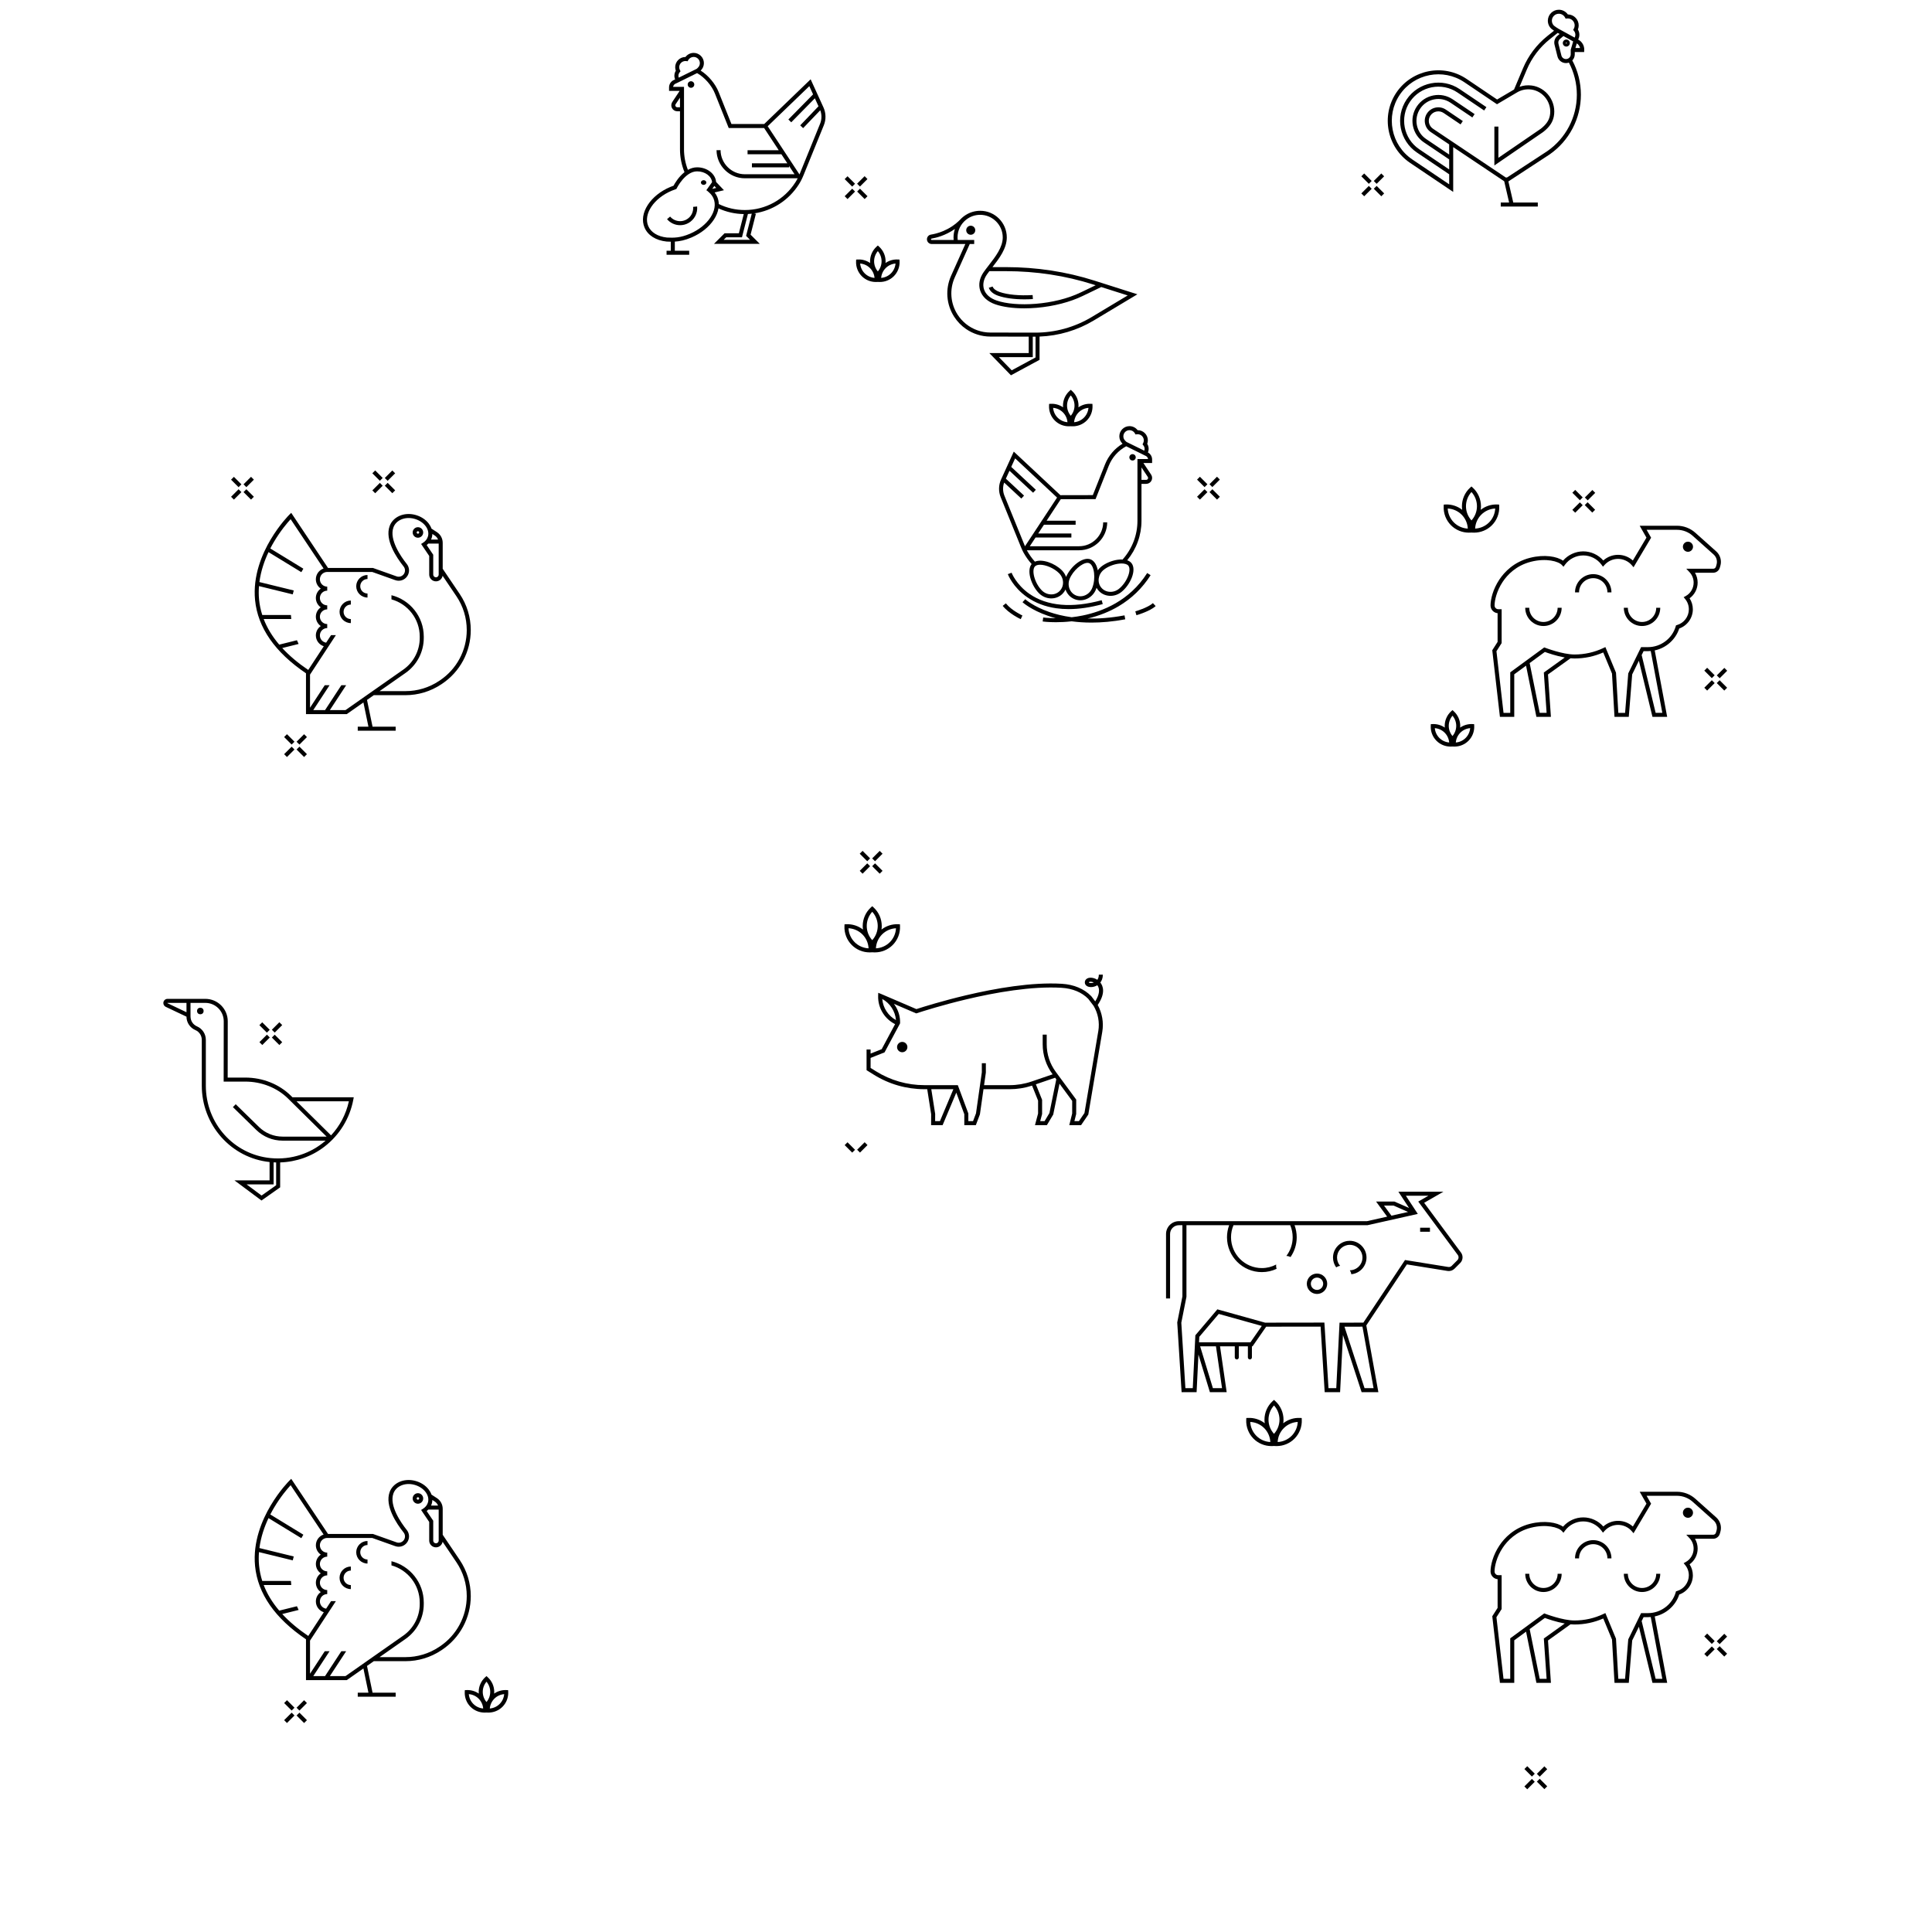 <svg xmlns="http://www.w3.org/2000/svg" viewBox="0 0 2400 2400">
  <path d="M250.67,1291.7v56.96c0,23.67,8.63,46.41,24.31,64.01,15.58,17.5,36.82,28.43,59.9,30.85v22.76h-43.68l33.63,25.04,23.19-16.35v-30.96c19.98-.61,39.18-7.39,55.08-19.63,18.74-14.42,31.45-35.15,35.8-58.36l.55-2.96h-76.17l-1.97-1.95c-14.49-14.3-35.09-22.5-56.54-22.5h-21.94l.09-69.96c0-15.34-12.48-27.83-27.83-27.83h-46.98c-2.87,0-5.2,2.33-5.2,5.2,0,2,1.17,3.84,2.97,4.7l25.76,12.23c.04,7.25,4.35,13.77,11.02,16.63,4.86,2.08,7.99,6.84,7.99,12.12ZM231.66,1257.42l-23.62-11.21c-.07-.03-.11-.1-.11-.18,0-.11.09-.2.2-.2h23.53v11.59ZM343.03,1472.38l-18.11,12.77-18.62-13.87h33.59v-27.36c1.05.06,2.1.1,3.15.12v28.34ZM433.39,1368.06c-3.62,16.4-11.44,30.84-22.16,42.35l-42.87-42.35h65.03ZM236.66,1262.86v-17.04h18.45c12.59,0,22.83,10.24,22.83,22.82l-.1,74.96h26.95c20.14,0,39.47,7.67,53.02,21.05l47.88,47.29h-54.6c-11.03,0-21.45-4.24-29.34-11.95l-28.94-28.27-3.49,3.58,28.94,28.27c8.83,8.63,20.49,13.38,32.84,13.38h53.37c-18.11,15.75-42.41,24.16-68.22,21.69-45.92-4.39-80.55-43.08-80.55-89.98v-56.96c0-7.28-4.33-13.85-11.02-16.72-4.85-2.08-7.99-6.84-7.99-12.12Z"/>
  <circle cx="248.85" cy="1255.9" r="4.07"/>
  <path d="M456.53,1942.29v-5c-4.97,0-9.01-4.04-9.01-9.01s4.04-9.01,9.01-9.01v-5c-7.72,0-14.01,6.28-14.01,14.01s6.28,14.01,14.01,14.01Z"/>
  <path d="M380.11,2036.53v50.58h50.64l20.7-14.5,6.24,30.11h-13.28v5h47.1v-5h-28.71l-6.89-33.23,8.45-5.92h39.29c15.9,0,31.29-4.66,44.52-13.48l.89-.59c22.38-14.92,35.74-39.88,35.74-66.77,0-16.08-4.76-31.62-13.77-44.95l-21.09-31.22v-32.23c0-5.41-2.71-10.39-7.25-13.33l-6.68-4.33c-.77-2.2-1.94-4.35-3.51-6.39-3.93-5.12-9.91-8.92-16.82-10.72-13.85-3.6-27.47,2.39-31.66,13.92-6.19,17.03,8.24,38.82,17.4,50.29,2.08,2.61,2.25,6.26.41,9.09-1.98,3.05-5.76,4.34-9.19,3.12l-18.98-6.75-10.47-3.72h-55.72l-45.71-68.45-2.15,2.13c-.5.49-12.27,12.23-23.51,31.21-10.42,17.58-22.22,44.87-19.25,75.01,3.37,34.28,24.68,64.9,63.33,91.04l-.07.1ZM536.52,1867.35c.35-1.34.53-2.69.56-4.05l2.9,1.88c1.93,1.25,3.38,3.04,4.2,5.11h-8.71c.43-.94.79-1.92,1.05-2.94ZM544.95,1875.29v38.49c0,1.87-1.52,3.39-3.39,3.39s-3.39-1.52-3.39-3.39v-24.67l-8.12-12.01c.76-.61,1.46-1.26,2.11-1.95v.14h12.78ZM462.34,1910.49l11.33,4.03h0s17.31,6.15,17.31,6.15c5.62,2,11.81-.1,15.06-5.11,3.01-4.64,2.72-10.64-.7-14.93-6.85-8.58-22.17-30.17-16.61-45.46,3.31-9.1,14.36-13.74,25.71-10.79,5.84,1.52,10.85,4.69,14.11,8.92,3.12,4.05,4.23,8.59,3.14,12.79-.86,3.33-3.07,6.19-6.39,8.26l-2.19,1.37,10.07,14.91v23.14c0,4.62,3.76,8.39,8.39,8.39,4.12,0,7.54-2.98,8.25-6.9l17.09,25.29c8.45,12.49,12.91,27.07,12.91,42.15,0,25.22-12.53,48.62-33.51,62.61l-.89.59c-12.4,8.27-26.84,12.64-41.75,12.64h-32.15l2.16-1.51h0l30.16-21.12c14.14-9.9,22.57-26.12,22.57-43.37v-1.78c0-24.77-17.09-45.61-40.13-51.37v5.16c20.23,5.62,35.13,24.21,35.13,46.21v1.78c0,15.63-7.64,30.31-20.44,39.28l-27.29,19.11h0s-44.49,31.17-44.49,31.17h-19.42l20.25-30.92h-5.98l-20.25,30.92h-14.63l20.25-30.92h-5.98l-18.31,27.97v-41.13l32.11-49.02h-5.98l-6.12,9.34c-4.39-.66-7.76-4.44-7.76-9.01,0-5.03,4.09-9.12,9.12-9.12v-5c-5.03,0-9.12-4.09-9.12-9.12s4.09-9.12,9.12-9.12v-5c-5.03,0-9.12-4.09-9.12-9.12s4.09-9.12,9.12-9.12v-5c-5.03,0-9.12-4.09-9.12-9.12s4.09-9.12,9.12-9.12h55.85ZM350.62,2005l20.35-5.06c-.76-1.55-1.46-3.09-2.12-4.62l-21.97,5.47c-8.63-10.14-15.08-20.77-19.33-31.86h34.26c-.19-1.69-.32-3.35-.41-5h-35.61c-1.99-6.2-3.31-12.53-3.95-19-.57-5.75-.56-11.39-.12-16.87l41.94,10.28c.38-1.65.79-3.27,1.24-4.84l-42.65-10.45c1.8-13.84,6.26-26.54,11.3-37.2l40.77,24.92c.86-1.56,1.71-3,2.52-4.32l-41.07-25.11c1.52-2.96,3.06-5.73,4.57-8.28,8.17-13.82,16.82-23.88,20.71-28.11l40.93,61.29c-5.57,1.89-9.6,7.17-9.6,13.37,0,4.81,2.42,9.07,6.11,11.62-3.69,2.55-6.11,6.81-6.11,11.62s2.42,9.07,6.11,11.62c-3.69,2.55-6.11,6.81-6.11,11.62s2.42,9.07,6.11,11.62c-3.69,2.55-6.11,6.81-6.11,11.62,0,6.3,4.14,11.64,9.85,13.46l-19.3,29.46c-12.72-8.61-23.5-17.7-32.3-27.24Z"/>
  <path d="M435.82,1974.03v-5c-4.97,0-9.01-4.04-9.01-9.01s4.04-9.01,9.01-9.01v-5c-7.72,0-14.01,6.28-14.01,14.01s6.28,14.01,14.01,14.01Z"/>
  <rect x="352.79" y="2131.46" width="13.19" height="5" transform="translate(-1403.67 879.13) rotate(-45)"/>
  <rect x="372.36" y="2127.37" width="5" height="13.19" transform="translate(-1399.15 890.09) rotate(-45)"/>
  <rect x="368.26" y="2115.99" width="13.19" height="5" transform="translate(-1388.21 885.56) rotate(-45)"/>
  <rect x="356.88" y="2111.9" width="5" height="13.19" transform="translate(-1392.72 874.59) rotate(-45)"/>
  <rect x="337.54" y="1273.78" width="13.19" height="5" transform="translate(-801.67 617.16) rotate(-45)"/>
  <rect x="322.07" y="1289.26" width="13.19" height="5" transform="translate(-817.11 610.69) rotate(-45)"/>
  <rect x="326.17" y="1269.69" width="5" height="13.19" transform="translate(-806.25 606.3) rotate(-45)"/>
  <rect x="341.64" y="1285.16" width="5" height="13.19" transform="translate(-812.61 621.69) rotate(-45)"/>
  <path d="M579.72,2099.47l-2.29.1-.1,2.29c-.3,6.84,2.31,13.55,7.15,18.39,4.59,4.59,10.85,7.17,17.33,7.17.35,0,.71,0,1.06-.02l1.46-.06,1.46.06c.35.02.71.02,1.06.02,6.47,0,12.74-2.58,17.33-7.17,4.85-4.84,7.45-11.55,7.15-18.39l-.1-2.29-2.29-.1c-5.39-.24-10.7,1.33-15.08,4.38.06-.71.1-1.43.1-2.15,0-6.85-2.9-13.44-7.95-18.06l-1.69-1.55-1.69,1.54c-5.06,4.62-7.96,11.21-7.96,18.07,0,.72.04,1.44.1,2.15-4.38-3.05-9.69-4.62-15.08-4.38ZM614.1,2110.16c3.28-3.28,7.63-5.27,12.21-5.64-.38,4.58-2.37,8.93-5.65,12.21-3.28,3.28-7.62,5.27-12.2,5.64.37-4.57,2.36-8.92,5.64-12.2ZM604.34,2089.08c2.97,3.5,4.64,7.99,4.64,12.62s-1.67,9.12-4.64,12.62c-2.97-3.49-4.64-7.98-4.64-12.62s1.67-9.12,4.64-12.62ZM594.59,2110.16c3.28,3.28,5.27,7.63,5.64,12.2-4.58-.38-8.93-2.37-12.2-5.64-3.28-3.28-5.27-7.63-5.65-12.21,4.58.37,8.93,2.36,12.21,5.64Z"/>
  <path d="M1120.78,1294.29c-3.54,0-6.42,2.87-6.42,6.42s2.87,6.42,6.42,6.42,6.42-2.87,6.42-6.42-2.87-6.42-6.42-6.42Z"/>
  <path d="M519.17,1867.98c3.61,0,6.54-2.93,6.54-6.54s-2.93-6.54-6.54-6.54-6.54,2.93-6.54,6.54,2.93,6.54,6.54,6.54ZM519.17,1859.9c.85,0,1.54.69,1.54,1.54s-.69,1.54-1.54,1.54-1.54-.69-1.54-1.54.69-1.54,1.54-1.54Z"/>
  <rect x="1064.6" y="1422.88" width="13.19" height="5" transform="translate(-694.14 1174.9) rotate(-45)"/>
  <rect x="1053.22" y="1418.78" width="5" height="13.19" transform="translate(-698.68 1164.02) rotate(-45)"/>
  <path d="M1550.5,1761.39l-2.29.1-.1,2.29c-.38,8.72,2.94,17.27,9.12,23.44,5.85,5.85,13.83,9.14,22.08,9.14.45,0,.9,0,1.35-.03l1.95-.09,1.95.09c.45.02.9.03,1.35.03,8.25,0,16.23-3.29,22.08-9.14,6.18-6.18,9.5-14.72,9.12-23.44l-.1-2.29-2.29-.1c-7.47-.33-14.79,2.06-20.62,6.62.21-1.47.33-2.96.33-4.46,0-8.73-3.69-17.13-10.13-23.02l-1.69-1.55-1.69,1.54c-6.45,5.89-10.14,14.29-10.14,23.03,0,1.5.12,2.99.33,4.46-5.83-4.56-13.16-6.95-20.62-6.62ZM1594.81,1774.04c4.62-4.62,10.82-7.34,17.3-7.65-.31,6.48-3.03,12.68-7.65,17.3-4.62,4.62-10.82,7.34-17.29,7.65.3-6.47,3.02-12.67,7.64-17.3ZM1582.61,1745.9c4.36,4.8,6.82,11.11,6.82,17.64s-2.46,12.83-6.82,17.63c-4.36-4.79-6.83-11.09-6.83-17.63s2.46-12.84,6.83-17.64ZM1570.41,1774.04c4.62,4.63,7.34,10.82,7.64,17.3-6.48-.31-12.68-3.03-17.29-7.65-4.62-4.62-7.34-10.82-7.65-17.3,6.48.31,12.68,3.02,17.3,7.65Z"/>
  <path d="M1636.04,1582.06c-6.98,0-12.67,5.68-12.67,12.67s5.68,12.67,12.67,12.67,12.67-5.68,12.67-12.67-5.68-12.67-12.67-12.67ZM1636.04,1602.39c-4.23,0-7.67-3.44-7.67-7.67s3.44-7.67,7.67-7.67,7.67,3.44,7.67,7.67-3.44,7.67-7.67,7.67Z"/>
  <path d="M1798.24,1578.8c3.15.51,6.37-.54,8.63-2.79l7.06-7.06c3.46-3.46,3.88-9.04.96-12.98l-45.77-61.81,23.94-13.77h-55.94l13.28,20.23-18.26-8.03h-22.75l13.78,18.77-25.08,5.63h-233.65c-8.79,0-15.94,7.15-15.94,15.94v80.09h5v-80.09c0-6.03,4.91-10.94,10.94-10.94h4.39v88.47l-6.36,32.05-.06.32,5.42,86.57h18.63l2.28-46.74,14.24,46.74h20.84l-8.26-56.94h18.34v13.77c0,1.38,1.12,2.5,2.5,2.5s2.5-1.12,2.5-2.5v-13.77h11.27v13.77c0,1.38,1.12,2.5,2.5,2.5s2.5-1.12,2.5-2.5v-13.77h.78l16.94-24.4,67.61-.09,5.08,81.43h19.14l3.54-70.99,5.41,16.57h0s17.78,54.43,17.78,54.43h20.81l-14.98-82.95,50.41-75.77,50.54,8.13ZM1719.26,1497.59h11.82l18.06,7.95-20.65,4.63-9.23-12.58ZM1518.05,1724.4h-11.36l-15.82-51.94h19.65l7.54,51.94ZM1553.33,1667.46h-63.84l.33-6.8,24.15-28.46,53.49,14.92-14.12,20.35ZM1706.28,1724.4h-11.2l-21.4-65.53h0s-3.53-10.81-3.53-10.81h3.53s18.82-.03,18.82-.03l13.79,76.37ZM1693.55,1643.03l-19.88.02h-9.65s-4.05,81.34-4.05,81.34h-9.68l-5.08-81.43-73.66.1-59.31-16.54-27.32,32.2-3.21,65.68h-9.17l-5.08-81.23,6.39-32.22v-88.96h53.05c-1.76,4.77-2.68,9.85-2.68,14.98,0,23.87,19.42,43.29,43.29,43.29,6.55,0,12.76-1.46,18.33-4.08-.4-1.21-.62-2.49-.62-3.83,0-.51.03-1.01.1-1.5-5.32,2.81-11.38,4.41-17.81,4.41-21.11,0-38.29-17.18-38.29-38.29,0-5.16,1.05-10.27,3.05-14.98h70.49c2,4.71,3.05,9.82,3.05,14.98,0,8.71-2.93,16.75-7.85,23.2,1.86.08,3.61.57,5.17,1.4,4.84-6.99,7.69-15.47,7.69-24.59,0-5.13-.92-10.21-2.68-14.98h90.54l62.55-14.03-14.81-22.57h27.96l-12.58,7.23,49.11,66.33c1.45,1.96,1.25,4.74-.48,6.47l-7.06,7.06c-1.12,1.12-2.73,1.64-4.3,1.39l-53.71-8.64-51.76,77.8Z"/>
  <path d="M1676.71,1541.39c-1.03,0-2.05.08-3.04.22-10.03,1.48-17.76,10.14-17.76,20.58,0,4.54,1.47,8.74,3.94,12.17,1.45-.95,3.1-1.6,4.89-1.87-2.39-2.77-3.83-6.37-3.83-10.3,0-7.67,5.5-14.08,12.76-15.5h0c.98-.19,2-.3,3.04-.3,8.71,0,15.8,7.09,15.8,15.8s-7.03,15.74-15.69,15.8c.93,1.46,1.56,3.12,1.81,4.91,10.57-.97,18.88-9.89,18.88-20.71,0-11.47-9.33-20.8-20.8-20.8Z"/>
  <path d="M1366.86,1220.52c1.67-2.13,3.13-5.27,3.13-9.74h-5c0,2.53-.62,4.66-1.85,6.37-3.9-2.54-8.78-3.37-12.11-1.88-2.19.98-3.44,2.84-3.44,5.11s1.27,4,3.48,4.99c2.97,1.33,7.89,1.13,12.07-1.51,3.53,4.66,2.61,11.77-2.6,20.09l-4.77-6.26-.2-.23c-8.9-9.14-21.54-14.46-36.56-15.37-37.16-2.26-82.53,5.67-119.01,14.29-29.12,6.89-52.57,14.22-61.63,17.16l-42.63-18.3c-.42-.19-.84-.37-1.27-.54l-.13-.05h0s-.03-.01-.05-.02l-3.31-1.34-.12,3.57c-.27,7.83,1.85,15.46,6.14,22.05,3.73,5.73,8.85,10.29,14.91,13.31l-16.66,31.11-13.78,5.47v-5.04h-5v25.64l8.97,5.6c18.86,11.79,40.59,18.02,62.83,18.02h3.56l4.87,31.03-.06,13.64h14.3l16.99-40.38,9.96,26.8v13.59h14.32l5.07-13.41,4.45-31.26h32.42c9.5,0,18.88-1.5,27.91-4.45l7.47,18.62v16.05l-3.86,14.45h14.8l7.89-13.21,7.79-38.29,15.76,21.4-.03,15.66-3.6,14.44h14.66l8.98-13.17,17.39-102.99c1.87-11.37-.16-23.07-5.7-33.15,10.04-14.74,6.67-23.58,3.25-27.87ZM1353.11,1220.81c-.05-.02-.53-.24-.53-.43,0-.17,0-.33.48-.55.43-.19,1.02-.29,1.72-.29,1.15,0,2.59.28,4.03.93-2.25.9-4.51.88-5.71.34ZM1101.19,1256.19c-3.01-4.62-4.79-9.83-5.24-15.25,4.77,2.61,8.8,6.35,11.81,10.98,3,4.62,4.79,9.83,5.25,15.25-4.77-2.61-8.81-6.36-11.82-10.98ZM1167.62,1392.71h-5.96l.04-9.02-4.81-30.65h27.42l-16.69,39.67ZM1303.63,1382.66l-6,10.04h-5.45l2.35-8.8v-17.67l-7.73-19.27,23.9-8.17,1.45,1.97-8.52,41.89ZM1364.37,1280.72l-17.21,101.9-6.87,10.08h-5.62l2.2-8.82.04-17.92-25.39-34.48c-7.37-10-11.26-21.86-11.26-34.29v-11.96h-5v11.96c0,13.51,4.23,26.39,12.24,37.26l.09.13-26.06,8.9c-8.83,3.02-18.04,4.55-27.38,4.55h-31.71l2.22-15.59v-11.69h-5v11.34l-7.25,50.95-3.65,9.66h-5.86v-9.49l-2.89-7.78-10.19-27.41h-41.54c-21.3,0-42.11-5.97-60.18-17.26l-6.62-4.13v-12.45l17.33-6.88,18.73-34.98c.37-.48.58-1.07.59-1.68.14-7.62-1.99-15.04-6.16-21.45-.49-.75-1.01-1.49-1.55-2.2l27.72,11.9.9-.29c8.17-2.67,31.59-10.07,60.97-17.08,36.3-8.65,81.7-16.68,118.7-14.44,13.7.83,25.16,5.59,33.17,13.76l6.65,8.71c5.53,9.37,7.61,20.44,5.85,31.16Z"/>
  <rect x="1764.14" y="1525.12" width="12.2" height="5"/>
  <path d="M1908.6,2090.52h18.02l-3.63-52.68,27.97-20.07c1.67.15,3.31.24,4.89.24,12.48,0,24.5-2.51,35.78-7.48l10.87,26.2,3.11,53.78h17.74l4.23-52.7,8.33-17.03,16.86,69.73h18.27l-15.47-82.53c14.07-2.97,25.89-13.29,30.46-27.21,10.02-3.53,16.9-13.14,16.9-23.85,0-4.86-1.42-9.62-4.03-13.68,6.22-4.47,9.99-11.72,9.99-19.51,0-4.36-1.16-8.57-3.33-12.23h22.63c3.78,0,7.16-2.54,8.21-6.17l.7-2.4c1.9-6.43-.11-13.47-5.12-17.93l-25.95-23.18c-6.3-5.61-14.41-8.71-22.86-8.71h-46.29l8.41,14.77-16.89,28.41c-4.99-4.51-11.52-7.05-18.37-7.05s-13.33,2.53-18.34,7.02c-6.26-7.13-15.38-11.31-24.92-11.31s-18.85,4.27-25.12,11.55c-7.36-5.27-23.04-8.11-41.01-3.57-20.02,5.09-31.8,17.58-38.16,27.15-7.97,12.05-10.84,24.42-10.87,31.97-.01,2.59.99,5.03,2.81,6.86,1.62,1.62,3.71,2.6,5.96,2.79v35.68l-6.61,10.38,9.5,82.73h17.8v-52.83l14.67-10.75,12.85,63.58ZM1917.8,2035.41l3.46,50.12h-8.57l-12.5-61.83,18.89-13.84c3.6,1.33,14.05,4.98,24.7,6.92l-25.98,18.63ZM2065.01,2085.52h-8.31l-17.27-71.41-.3.07,2.6-5.31h5.48c1.14,0,2.28-.05,3.4-.15l14.39,76.8ZM1876.07,2035.16v50.36h-8.35l-8.79-76.54,6.44-10.12v-42.1h-4.15c-1.24,0-2.4-.48-3.27-1.36-.88-.88-1.36-2.06-1.36-3.31.03-6.52,2.67-18.09,10.04-29.23,5.87-8.84,16.75-20.37,35.22-25.07,19.06-4.82,34.12-.45,38.3,4.02l2.07,2.21,1.78-2.45c5.29-7.27,13.79-11.61,22.75-11.61s17.4,4.31,22.69,11.52l1.82,2.48,2.06-2.28c4.25-4.72,10.34-7.42,16.69-7.42s12.73,2.82,16.96,7.75l2.27,2.64,21.82-36.7-5.59-9.82h37.69c7.21,0,14.15,2.64,19.53,7.44l25.96,23.18c3.63,3.23,5.02,8.13,3.64,12.79l-.7,2.42c-.44,1.51-1.84,2.56-3.41,2.56h-33.42l3.98,4.22c3.32,3.52,5.15,8.14,5.15,13.02,0,6.92-3.75,13.3-9.78,16.64l-2.62,1.45,1.9,2.32c2.98,3.64,4.55,8.06,4.55,12.78,0,8.95-6.01,16.96-14.61,19.47l-1.32.38-.38,1.32c-4.43,15.17-18.58,25.77-34.41,25.77h-8.6l-15.95,32.61-3.93,49.04h-8.41l-2.89-49.92-13.19-31.8-2.37,1.13c-11.29,5.36-23.41,8.08-36.02,8.08-14.62,0-36.04-8.23-36.25-8.31l-1.28-.49-42.25,30.95Z"/>
  <path d="M1979.17,1918.22c9.72,0,17.62,7.91,17.62,17.62h5c0-12.48-10.15-22.62-22.62-22.62s-22.62,10.15-22.62,22.62h5c0-9.72,7.91-17.62,17.62-17.62Z"/>
  <path d="M2039.8,1977.65c12.48,0,22.62-10.15,22.62-22.62h-5c0,9.72-7.91,17.62-17.62,17.62s-17.62-7.91-17.62-17.62h-5c0,12.48,10.15,22.62,22.62,22.62Z"/>
  <path d="M1939.95,1955.03h-5c0,9.72-7.91,17.62-17.62,17.62s-17.62-7.91-17.62-17.62h-5c0,12.48,10.15,22.62,22.62,22.62s22.62-10.15,22.62-22.62Z"/>
  <path d="M2096.84,1885.46c3.47,0,6.28-2.81,6.28-6.28s-2.81-6.28-6.28-6.28-6.28,2.81-6.28,6.28,2.81,6.28,6.28,6.28Z"/>
  <rect x="2136.56" y="2044.83" width="5" height="13.19" transform="translate(-824.06 2113.39) rotate(-45)"/>
  <rect x="2132.46" y="2033.46" width="13.19" height="5" transform="translate(-813.12 2108.86) rotate(-45)"/>
  <rect x="2116.99" y="2048.93" width="13.19" height="5" transform="translate(-828.59 2102.7) rotate(-45)"/>
  <rect x="2121.09" y="2029.36" width="5" height="13.19" transform="translate(-817.66 2097.67) rotate(-45)"/>
  <rect x="1908.97" y="2198.13" width="13.19" height="5" transform="translate(-995.02 1999.06) rotate(-45)"/>
  <rect x="1897.6" y="2194.03" width="5" height="13.19" transform="translate(-999.54 1987.96) rotate(-45)"/>
  <rect x="1893.5" y="2213.6" width="13.19" height="5" transform="translate(-1010.51 1992.82) rotate(-45)"/>
  <rect x="1913.07" y="2209.51" width="5" height="13.19" transform="translate(-1005.96 2003.59) rotate(-45)"/>
  <path d="M456.53,742.29v-5c-4.97,0-9.01-4.04-9.01-9.01s4.04-9.01,9.01-9.01v-5c-7.72,0-14.01,6.28-14.01,14.01s6.28,14.01,14.01,14.01Z"/>
  <path d="M316.85,745.39c3.37,34.28,24.68,64.9,63.33,91.04l-.07.1v50.58h50.64l20.7-14.5,6.24,30.11h-13.28v5h47.1v-5h-28.71l-6.89-33.23,8.45-5.92h39.29c15.9,0,31.29-4.66,44.52-13.48l.89-.59c22.38-14.92,35.74-39.88,35.74-66.77,0-16.08-4.76-31.62-13.77-44.95l-21.09-31.22v-32.23c0-5.41-2.71-10.39-7.25-13.33l-6.68-4.33c-.77-2.2-1.94-4.35-3.51-6.39-3.93-5.12-9.91-8.92-16.82-10.72-13.85-3.6-27.47,2.39-31.66,13.92-6.19,17.03,8.24,38.82,17.4,50.29,2.08,2.61,2.25,6.26.41,9.09-1.98,3.05-5.76,4.34-9.19,3.12l-18.98-6.75-10.47-3.72h-55.72l-45.71-68.45-2.15,2.13c-.5.49-12.27,12.23-23.51,31.21-10.42,17.58-22.22,44.87-19.25,75.01ZM536.52,667.35c.35-1.34.53-2.69.56-4.05l2.9,1.88c1.93,1.25,3.38,3.04,4.2,5.11h-8.71c.43-.94.79-1.92,1.05-2.94ZM544.95,675.29v38.49c0,1.87-1.52,3.39-3.39,3.39s-3.39-1.52-3.39-3.39v-24.67l-8.12-12.01c.76-.61,1.46-1.26,2.11-1.95v.14h12.78ZM462.34,710.49l11.33,4.03h0l17.31,6.15c5.62,2,11.81-.1,15.06-5.11,3.01-4.64,2.72-10.64-.7-14.93-6.85-8.58-22.17-30.17-16.61-45.46,3.31-9.1,14.36-13.74,25.71-10.79,5.84,1.52,10.85,4.69,14.11,8.92,3.12,4.05,4.23,8.59,3.14,12.79-.86,3.33-3.07,6.19-6.39,8.26l-2.19,1.37,10.07,14.91v23.14c0,4.62,3.76,8.39,8.39,8.39,4.12,0,7.54-2.98,8.25-6.9l17.09,25.29c8.45,12.49,12.91,27.07,12.91,42.15,0,25.22-12.53,48.62-33.51,62.61l-.89.59c-12.4,8.27-26.84,12.64-41.75,12.64h-32.15l2.16-1.51h0s30.16-21.12,30.16-21.12c14.14-9.9,22.57-26.12,22.57-43.37v-1.78c0-24.77-17.09-45.61-40.13-51.37v5.16c20.23,5.62,35.13,24.21,35.13,46.21v1.78c0,15.63-7.64,30.31-20.44,39.28l-27.29,19.11h0s-44.49,31.17-44.49,31.17h-19.42l20.25-30.92h-5.98l-20.25,30.92h-14.63l20.25-30.92h-5.98l-18.31,27.97v-41.13l32.11-49.02h-5.98l-6.12,9.34c-4.39-.66-7.76-4.44-7.76-9.01,0-5.03,4.09-9.12,9.12-9.12v-5c-5.03,0-9.12-4.09-9.12-9.12s4.09-9.12,9.12-9.12v-5c-5.03,0-9.12-4.09-9.12-9.12s4.09-9.12,9.12-9.12v-5c-5.03,0-9.12-4.09-9.12-9.12s4.09-9.12,9.12-9.12h55.85ZM361.03,644.94l40.93,61.29c-5.57,1.89-9.6,7.17-9.6,13.37,0,4.81,2.42,9.07,6.11,11.62-3.69,2.55-6.11,6.81-6.11,11.62s2.42,9.07,6.11,11.62c-3.69,2.55-6.11,6.81-6.11,11.62s2.42,9.07,6.11,11.62c-3.69,2.55-6.11,6.81-6.11,11.62,0,6.3,4.14,11.64,9.85,13.46l-19.3,29.46c-12.72-8.61-23.5-17.7-32.3-27.24l20.35-5.06c-.76-1.55-1.46-3.09-2.12-4.62l-21.97,5.47c-8.63-10.14-15.08-20.77-19.33-31.86h34.26c-.19-1.69-.32-3.35-.41-5h-35.61c-1.99-6.2-3.31-12.53-3.95-19-.57-5.75-.56-11.39-.12-16.87l41.94,10.28c.38-1.65.79-3.27,1.24-4.84l-42.65-10.45c1.8-13.84,6.26-26.54,11.3-37.2l40.77,24.92c.86-1.56,1.71-3,2.52-4.32l-41.07-25.11c1.52-2.96,3.06-5.73,4.57-8.28,8.17-13.82,16.82-23.88,20.71-28.11Z"/>
  <path d="M435.82,774.03v-5c-4.97,0-9.01-4.04-9.01-9.01s4.04-9.01,9.01-9.01v-5c-7.72,0-14.01,6.28-14.01,14.01s6.28,14.01,14.01,14.01Z"/>
  <rect x="352.79" y="931.46" width="13.19" height="5" transform="translate(-555.16 527.68) rotate(-45)"/>
  <rect x="372.36" y="927.37" width="5" height="13.19" transform="translate(-550.62 538.61) rotate(-45)"/>
  <rect x="368.26" y="915.99" width="13.19" height="5" transform="translate(-539.68 534.1) rotate(-45)"/>
  <rect x="356.88" y="911.9" width="5" height="13.19" transform="translate(-544.21 523.13) rotate(-45)"/>
  <rect x="306.44" y="607.6" width="5" height="13.19" transform="translate(-343.82 398.35) rotate(-45)"/>
  <rect x="286.87" y="611.7" width="13.19" height="5" transform="translate(-348.35 387.41) rotate(-45)"/>
  <rect x="302.34" y="596.23" width="13.19" height="5" transform="translate(-332.88 393.83) rotate(-45)"/>
  <rect x="290.97" y="592.13" width="5" height="13.19" transform="translate(-337.42 382.92) rotate(-45)"/>
  <polygon points="466.08 612.72 473.67 605.12 475.4 603.39 473.67 601.65 471.87 599.85 462.54 609.18 466.08 612.72"/>
  <path d="M1087.96,350.29c.35,0,.71,0,1.06-.02l1.46-.06,1.47.06c.35.02.71.02,1.06.02,6.47,0,12.73-2.58,17.32-7.17,4.85-4.85,7.45-11.55,7.15-18.39l-.1-2.29-2.29-.1c-5.4-.24-10.7,1.33-15.08,4.38.06-.71.1-1.43.1-2.15,0-6.85-2.9-13.44-7.95-18.06l-1.69-1.55-1.69,1.54c-5.06,4.62-7.96,11.21-7.96,18.07,0,.72.04,1.44.1,2.15-4.38-3.05-9.68-4.62-15.08-4.38l-2.29.1-.1,2.29c-.3,6.84,2.31,13.55,7.15,18.39,4.59,4.59,10.85,7.17,17.33,7.17ZM1100.24,333.02c3.28-3.28,7.63-5.27,12.21-5.64-.38,4.58-2.37,8.93-5.65,12.21-3.28,3.28-7.62,5.27-12.2,5.64.37-4.57,2.36-8.92,5.64-12.2ZM1090.49,311.94c2.97,3.5,4.64,7.99,4.64,12.62s-1.67,9.12-4.64,12.62c-2.97-3.49-4.64-7.98-4.64-12.62s1.67-9.12,4.64-12.62ZM1080.73,333.02c3.28,3.28,5.27,7.63,5.64,12.2-4.58-.38-8.93-2.37-12.2-5.64-3.28-3.28-5.27-7.63-5.65-12.21,4.58.37,8.93,2.36,12.21,5.64Z"/>
  <path d="M1081.58,1183.06l1.95-.09,1.95.09c.45.02.9.03,1.35.03,8.25,0,16.23-3.29,22.08-9.14h0c6.18-6.18,9.5-14.72,9.12-23.44l-.1-2.29-2.29-.1c-7.47-.33-14.79,2.05-20.62,6.62.21-1.47.33-2.96.33-4.46,0-8.73-3.69-17.13-10.13-23.02l-1.69-1.55-1.69,1.54c-6.45,5.89-10.14,14.29-10.14,23.03,0,1.5.12,2.99.33,4.46-5.83-4.56-13.16-6.95-20.62-6.62l-2.29.1-.1,2.29c-.38,8.72,2.94,17.27,9.12,23.44,5.85,5.85,13.83,9.14,22.08,9.14.45,0,.9,0,1.35-.03ZM1095.73,1160.76c4.62-4.62,10.82-7.34,17.3-7.65-.31,6.48-3.03,12.68-7.65,17.3-4.62,4.62-10.82,7.33-17.29,7.65.3-6.47,3.02-12.67,7.64-17.3ZM1083.53,1132.63c4.36,4.8,6.82,11.11,6.82,17.64s-2.46,12.83-6.82,17.63c-4.36-4.79-6.83-11.09-6.83-17.63s2.46-12.85,6.83-17.64ZM1061.68,1170.41c-4.62-4.62-7.34-10.82-7.65-17.3,6.48.31,12.68,3.02,17.3,7.65,4.63,4.63,7.34,10.82,7.64,17.3-6.48-.31-12.68-3.03-17.29-7.65Z"/>
  <path d="M874.07,229.65c1.87,0,3.39-1.3,3.39-2.91s-1.52-2.91-3.39-2.91-3.39,1.3-3.39,2.91,1.52,2.91,3.39,2.91Z"/>
  <path d="M844.88,279.74c3.51,0,6.98-.87,10.05-2.53,7.53-4.06,11.88-12.19,11.08-20.7l-4.98.47c.61,6.51-2.71,12.72-8.47,15.83-2.34,1.26-5,1.93-7.68,1.93-4.83,0-9.36-2.08-12.44-5.71l-3.81,3.24c4.03,4.75,9.96,7.47,16.25,7.47Z"/>
  <path d="M858.38,109.06c2.25,0,4.08-1.82,4.08-4.07s-1.82-4.07-4.08-4.07-4.08,1.82-4.08,4.07,1.82,4.07,4.08,4.07Z"/>
  <path d="M828,300.06h.13c1.7.1,3.41.17,5.15.19v11.23h-5.25v5h28.11v-5h-17.85v-11.35c6.01-.37,12.62-1.67,20.75-5.14h0c11.89-5.09,21.77-12.99,27.82-22.26,3-4.61,4.9-9.3,5.66-13.88,9.9,4.52,20.44,6.89,31.41,7.07l-6.09,23.85h-17.74l-13.14,13.14h56.86l-11.41-11.41,6.59-25.92-2.03-.52c22.6-3.32,42.73-16.19,55.29-35.84,2.25-3.5,4.21-7.36,6.01-11.81l25.14-61.86c2.88-7.09,2.7-15.16-.48-22.14l-15.93-34.91-57.66,55.54h-40.73l-15.81-39.56c-4.15-10.45-12.72-20.63-22.4-26.81h0c2.55-2.4,4.01-5.76,4.01-9.25,0-7.01-5.71-12.72-12.72-12.72-4.02,0-7.78,1.92-10.17,5.09-.02,0-.03,0-.05,0-7.01,0-12.72,5.71-12.72,12.72,0,1.5.26,2.97.77,4.36-2.01,3.22-2.35,7.26-.85,10.78l-1.74.8c-3.53,1.63-5.8,5.19-5.8,9.08v4.36h13.17l-9.16,13.8c-1.51,2.28-1.65,5.2-.36,7.61,1.29,2.41,3.8,3.91,6.54,3.91h3.39v47.2c0,9.81,1.89,19.38,5.6,28.46-7.33,5.77-12.11,14.02-13.61,16.82-1.39.49-2.76,1.02-4.09,1.58-11.91,5.02-21.8,12.91-27.85,22.23-6.25,9.62-7.71,19.62-4.1,28.17,4.06,9.64,14.04,15.98,27.36,17.39ZM926.85,293.02l4.88,4.88h-32.71l3.14-3.14h19.55l7.39-28.93c1.59-.08,3.18-.2,4.76-.37l-7.01,27.56ZM1005.37,107.01l4.66,10.22-30.68,31.19,3.56,3.51,29.34-29.82,4.52,9.91-22.71,23.7,3.61,3.46,21.29-22.22c2.01,5.38,1.96,11.39-.2,16.72l-25.14,61.86c-.16.39-.32.78-.48,1.16l-39.46-59.9,51.69-49.79ZM844.6,87.04c-.57-1.1-.86-2.29-.86-3.52,0-4.26,3.46-7.72,7.72-7.72.29,0,.61.02,1.01.08l1.67.22.83-1.46c1.37-2.42,3.94-3.92,6.71-3.92,4.26,0,7.72,3.46,7.72,7.72,0,2.18-.89,4.2-2.51,5.68l-.13.12-.11.14c-.48.59-1.07,1.06-1.74,1.39l-21.74,10.7c-.84-2.25-.42-4.81,1.14-6.68l1.06-1.27-.76-1.47ZM844.7,133.22h-3.39c-1.31,0-1.92-.89-2.13-1.27-.21-.38-.61-1.39.12-2.48l5.4-8.13v11.88ZM849.7,185.41v-77.51h-13.53c.22-1.69,1.29-3.17,2.86-3.9l1.77-.82h0s.5-.24.5-.24l.55-.25h0s24.1-11.88,24.1-11.88c9.54,5.46,18.18,15.34,22.21,25.51l17.07,42.71h43.96l18.16,27.57h-38.71v5h42l7.43,11.29h-44.01v5h46.14v-1.76l6.81,10.33h-61.74c-16.51,0-30.05-13.43-30.17-29.94l-5,.04c.14,19.24,15.91,34.9,35.16,34.9h65.67c-.91,1.79-1.87,3.46-2.89,5.05-13.77,21.54-37.23,34.4-62.77,34.4-11.36,0-22.24-2.51-32.37-7.44-.09-3.08-.72-6.07-1.92-8.9-.83-1.98-1.92-3.83-3.25-5.53l11.57-2.76-9.75-10.29c-.81-10.1-11.13-18.15-23.56-18.15-4.2,0-8.04,1.25-11.46,3.17-3.21-8.19-4.84-16.8-4.84-25.61ZM884.78,234.63l2.59-3.64,2.34,2.47-4.93,1.17ZM834.53,236.88c1.53-.64,3.11-1.24,4.71-1.78l.99-.33.46-.94c.1-.21,10.43-20.97,25.3-20.97,9.79,0,17.91,5.97,18.56,13.46l-7.1,9.97,1.49,1.06,2.35,2.13c2.24,2.03,3.95,4.4,5.07,7.06,6.17,14.64-6.97,34.31-29.3,43.85h0c-11.9,5.09-20,5.14-28.61,4.69-11.43-1.23-19.89-6.45-23.22-14.35-6.22-14.75,6.92-34.42,29.29-43.85Z"/>
  <path d="M519.17,667.98c3.61,0,6.54-2.93,6.54-6.54s-2.93-6.54-6.54-6.54-6.54,2.93-6.54,6.54,2.93,6.54,6.54,6.54ZM519.17,659.9c.85,0,1.54.69,1.54,1.54s-.69,1.54-1.54,1.54-1.54-.69-1.54-1.54.69-1.54,1.54-1.54Z"/>
  <rect x="1087.4" y="1072.3" width="5" height="13.19" transform="translate(-443.67 1086.68) rotate(-45)"/>
  <rect x="1067.83" y="1076.4" width="13.19" height="5" transform="translate(-448.21 1075.75) rotate(-45)"/>
  <rect x="1071.93" y="1056.83" width="5" height="13.19" transform="translate(-437.27 1071.19) rotate(-45)"/>
  <rect x="1083.3" y="1060.93" width="13.19" height="5" transform="translate(-432.73 1082.14) rotate(-45)"/>
  <polygon points="473.67 595.45 475.4 593.71 473.67 591.98 466.08 584.38 462.54 587.92 471.87 597.25 473.67 595.45"/>
  <rect x="481.94" y="599.69" width="5" height="13.19" transform="translate(-286.81 520.08) rotate(-45)"/>
  <rect x="477.85" y="588.31" width="13.19" height="5" transform="translate(-275.88 515.65) rotate(-45)"/>
  <rect x="1064.6" y="222.88" width="13.19" height="5" transform="translate(154.33 823.38) rotate(-45)"/>
  <rect x="1068.7" y="234.25" width="5" height="13.19" transform="translate(143.44 827.99) rotate(-45)"/>
  <rect x="1053.22" y="218.78" width="5" height="13.19" transform="translate(149.85 812.52) rotate(-45)"/>
  <rect x="1049.13" y="238.35" width="13.19" height="5" transform="translate(138.91 817.05) rotate(-45)"/>
  <path d="M1305.55,501.61l-2.29.1-.1,2.29c-.3,6.84,2.31,13.55,7.15,18.39,4.59,4.59,10.85,7.17,17.32,7.17.35,0,.71,0,1.06-.02l1.46-.06,1.46.06c.35.02.71.02,1.06.02,6.47,0,12.73-2.58,17.33-7.17,4.85-4.85,7.45-11.55,7.15-18.39l-.1-2.29-2.29-.1c-5.4-.24-10.7,1.33-15.08,4.38.06-.71.1-1.43.1-2.15,0-6.85-2.9-13.44-7.95-18.06l-1.69-1.55-1.69,1.54c-5.06,4.62-7.96,11.21-7.96,18.07,0,.72.04,1.44.1,2.15-4.38-3.05-9.69-4.62-15.08-4.38ZM1339.92,512.29c3.28-3.28,7.63-5.27,12.21-5.64-.38,4.58-2.37,8.93-5.65,12.21-3.28,3.28-7.63,5.27-12.2,5.64.37-4.57,2.36-8.92,5.64-12.2ZM1330.17,491.22c2.97,3.5,4.64,7.99,4.64,12.62s-1.67,9.12-4.64,12.62c-2.97-3.49-4.64-7.98-4.64-12.62s1.67-9.12,4.64-12.62ZM1320.42,512.29c3.28,3.28,5.27,7.63,5.64,12.2-4.58-.38-8.93-2.37-12.2-5.64-3.28-3.28-5.27-7.63-5.65-12.21,4.58.37,8.93,2.36,12.21,5.64Z"/>
  <path d="M1278.88,737.79c-16.49-11.47-22.19-26.17-22.24-26.32l-4.68,1.75c.24.65,6.17,16.11,23.81,28.49,10.32,7.24,22.52,11.91,36.26,13.87,4.97.71,10.15,1.07,15.53,1.07,13.03,0,27.2-2.09,42.31-6.24l-1.32-4.82c-36.79,10.11-67.79,7.41-89.66-7.81Z"/>
  <path d="M1429.3,714.52l-4.22-2.68c-22.01,34.7-55.86,47.87-80.39,52.82-4.65.94-9.15,1.62-13.41,2.11-11.14-1.53-20.37-3.95-27.63-6.45-20.05-6.9-29.97-15.84-30.07-15.93l-1.69,1.84-1.69,1.84c.42.39,10.59,9.61,31.51,16.87,2.93,1.02,6.18,2.02,9.73,2.97-9.43,0-15.39-.81-15.53-.83h0s-.69,4.95-.69,4.95c.48.07,6.65.9,16.36.9,5.54,0,12.24-.27,19.69-1.12,7.39.99,15.58,1.59,24.56,1.59,12.47,0,26.48-1.16,41.99-4.07l-.92-4.91c-17.16,3.22-32.4,4.25-45.71,3.93,14.01-3.34,26.88-8.44,38.32-15.21,16.25-9.61,29.64-22.6,39.8-38.61Z"/>
  <path d="M1245.59,752.61c7.82,9.78,21.81,16.26,22.4,16.54l2.09-4.54c-.13-.06-13.51-6.27-20.58-15.12l-3.9,3.12Z"/>
  <path d="M1413.26,534.42h-.04c-2.37-3.15-6.11-5.05-10.1-5.05-6.97,0-12.64,5.67-12.64,12.64,0,3.47,1.45,6.81,3.98,9.19,0,0,.02.02.02.02-9.84,5.9-17.52,14.9-21.76,25.61l-15.16,38.23-40.28.08-57.92-54.14-15.8,34.62c-3.16,6.92-3.33,14.94-.47,21.99l25.18,61.96c.5,1.23,1.07,2.59,1.72,3.98v.02s0,0,0,0c.46.98.96,1.98,1.5,2.96,2.81,5.06,6.19,9.82,10.05,14.15-3,3.65-3.58,9.87-1.59,17.27,1.92,7.12,5.92,14.22,10.69,18.99,3.98,3.98,9.2,6.26,14.69,6.42.21,0,.41,0,.62,0,5.31,0,10.23-2.01,13.91-5.69,1.58-1.58,2.85-3.39,3.78-5.36.09.26.18.51.27.76,2,5.17,5.85,9.15,10.86,11.19,2.35.96,4.82,1.44,7.3,1.44,2.8,0,5.61-.61,8.29-1.83,5-2.27,8.93-6.39,11.06-11.61.27-.67.53-1.37.76-2.07.52.94,1.12,1.84,1.82,2.71,3.38,4.21,8.29,6.78,13.82,7.22.56.04,1.13.07,1.69.07,4.89,0,9.67-1.69,13.61-4.86,5.38-4.32,10.17-10.96,12.82-17.77,2.93-7.53,2.79-14.1-.37-18.04-1.26-1.57-3.07-2.75-5.31-3.52,11.45-13.89,17.73-31.13,17.73-48.87v-46.06h5.85c2.72,0,5.22-1.49,6.5-3.89,1.29-2.4,1.15-5.3-.36-7.57l-9.59-14.43h10.8v-4.37c.01-3.66-2.02-7.04-5.21-8.76,1.48-3.5,1.14-7.51-.85-10.71.51-1.38.77-2.83.77-4.33,0-6.97-5.67-12.64-12.64-12.64ZM1403.11,534.36c2.74,0,5.29,1.49,6.65,3.88l.83,1.46,1.67-.22c.39-.05.71-.07,1-.07,4.21,0,7.64,3.43,7.64,7.64,0,1.22-.29,2.39-.85,3.49l-.76,1.47,1.06,1.27c1.54,1.84,1.96,4.37,1.13,6.59l-21.56-10.61c-.67-.33-1.24-.79-1.72-1.37l-.11-.14-.13-.12c-1.61-1.47-2.49-3.47-2.49-5.63,0-4.21,3.43-7.64,7.64-7.64ZM1272.9,677.7l-25.18-61.96c-2.1-5.19-2.2-11.01-.33-16.25l21.33,19.83,3.41-3.66-22.61-21.03,4.48-9.83,29.35,27.29,3.41-3.66-30.57-28.43,4.84-10.6,52.09,48.7-18.95,28.77h-.25v.38l-20.65,31.34c-.13-.3-.25-.6-.37-.89ZM1316.33,734.17c-2.84,2.84-6.69,4.33-10.84,4.21-4.21-.12-8.22-1.88-11.3-4.96-4.18-4.18-7.7-10.45-9.4-16.76-1.6-5.93-1.25-10.96.91-13.12,1.37-1.37,3.62-2,6.35-2,7.03,0,17.2,4.16,23.53,10.48,3.08,3.08,4.84,7.09,4.96,11.3.12,4.15-1.38,8-4.21,10.84ZM1356.79,730.42h0c-1.65,4.03-4.66,7.2-8.5,8.95-3.78,1.72-7.91,1.83-11.63.31-3.71-1.52-6.58-4.49-8.08-8.37-1.52-3.93-1.45-8.31.2-12.33,4.14-10.12,15.35-19.78,22.14-19.78.77,0,1.48.12,2.12.39,6.41,2.62,8.44,19.34,3.74,30.84ZM1401.67,702.69c1.99,2.47,1.84,7.37-.39,13.1-2.34,6.02-6.57,11.89-11.29,15.68-3.39,2.72-7.57,4.04-11.77,3.7-4.14-.33-7.81-2.24-10.32-5.37-5.22-6.5-3.81-16.34,3.14-21.93,4.61-3.71,11.22-6.52,17.68-7.53,1.6-.25,3.12-.37,4.53-.37,3.94,0,7,.95,8.41,2.7ZM1425.81,592.42c.71,1.07.32,2.06.12,2.44-.2.38-.81,1.25-2.1,1.25h-5.85v-15.48l7.83,11.79ZM1426.16,570.22h-13.18v76.95c0,17.43-6.49,34.37-18.29,47.69l.2.17c-2.12-.13-4.45,0-6.94.38-7.28,1.14-14.78,4.34-20.04,8.57-1.65,1.32-3.05,2.83-4.21,4.47-1.25-6.39-4.14-11.62-8.76-13.51-9.77-3.99-25.12,8.77-30.62,21.75-1.08-3.04-2.84-5.84-5.2-8.2-8.93-8.93-24.58-14.57-33.51-10.77-3.75-4.16-7.03-8.73-9.74-13.62-.1-.18-.19-.36-.29-.53h64.93c19.11,0,34.77-15.55,34.91-34.66l-5-.04c-.12,16.38-13.55,29.7-29.93,29.7h-61.24l7.15-10.86h44.5v-5h-41.21l7.15-10.86h39.34v-5h-36.05l17.6-26.72,43.21-.09,16.4-41.38c4.12-10.39,11.81-19.01,21.66-24.28l21.65,10.66-.02.04,2.03.96.92.45c1.4.76,2.36,2.15,2.56,3.72Z"/>
  <path d="M1410.33,759.45l1.38,4.81c.68-.2,16.82-4.87,23.86-11.37l-3.39-3.67c-6.17,5.69-21.69,10.19-21.85,10.23Z"/>
  <path d="M1406.89,564.15c-2.19,0-3.96,1.77-3.96,3.96s1.77,3.96,3.96,3.96,3.96-1.77,3.96-3.96-1.77-3.96-3.96-3.96Z"/>
  <path d="M1205.89,280.38c-3.1,0-5.62,2.52-5.62,5.62s2.52,5.62,5.62,5.62,5.62-2.52,5.62-5.62-2.52-5.62-5.62-5.62Z"/>
  <path d="M1217.59,261.85c-6.39,0-12.46,1.84-17.59,5-2.61,1.61-4.98,3.55-7.02,5.77-13.94,14.22-30.24,17.79-36.56,18.81-2.86.46-4.94,2.9-4.94,5.8,0,3.24,2.64,5.88,5.88,5.88h41.82l-17.69,39.43c-7.46,16.63-6.01,35.7,3.87,51.02,3.91,6.05,8.89,11.14,14.62,15.09,8.76,6.04,19.25,9.42,30.28,9.45l47.66.09v20.42h-48.93l26.84,27.59,35.52-19.19v-28.91c23.76-.88,46.94-7.75,67.38-20.01l54.18-32.51-53.33-16.97c-35.03-11.14-72.06-16.79-110.06-16.79h-16.66c8.44-10.85,17.81-23.12,17.81-36.91,0-18.24-14.84-33.08-33.08-33.08ZM1184.66,298.12h-27.29c-.49,0-.88-.4-.88-.88,0-.43.31-.8.74-.87,5.29-.86,17.01-3.6,29-11.95-1.11,3.31-1.72,6.84-1.72,10.52,0,1.06.05,2.13.16,3.19ZM1286.37,444.04l-29.57,15.98-15.95-16.4h42.09v-25.41h2.96c.09,0,.17,0,.26,0,.07,0,.14,0,.22,0v25.83ZM1249.53,336.84c37.49,0,74.01,5.57,108.55,16.56l2.99.95-18.19,8.75c-33.42,16.26-81.2,18.41-104.85,10.22-8.22-2.85-13.64-7.67-15.66-13.94-1.89-5.87-.58-12.44,3.69-18.52.92-1.31,1.91-2.65,2.95-4.01h20.53ZM1228.49,329.32c-2.34,3.01-4.55,5.84-6.52,8.66-5.2,7.39-6.74,15.54-4.35,22.93,2.49,7.71,9.16,13.8,18.78,17.13,9.44,3.27,22.08,4.98,36.02,4.98,5.01,0,10.19-.22,15.45-.67,21.04-1.8,41.36-7.05,57.2-14.75l22.95-11.04,32.84,10.45-44.68,26.81c-21.15,12.69-45.36,19.39-70.02,19.39-.08,0-.17,0-.25,0l-55.62-.1c-11.22-.03-21.83-3.88-30.29-10.68h0c-4.01-3.22-7.54-7.11-10.42-11.57-8.96-13.89-10.28-31.18-3.51-46.26l13.93-31.06,4.67-10.42h5.52v-5h-20.5c-.12-1.06-.19-2.12-.19-3.19,0-8.83,4.1-16.72,10.49-21.87,4.82-3.88,10.94-6.21,17.59-6.21,15.49,0,28.08,12.6,28.08,28.08,0,12.3-9.13,24.03-17.18,34.38Z"/>
  <path d="M1240.08,367.42c8.31,2.88,19.81,4.42,32.53,4.42,3.41,0,6.92-.11,10.47-.34l-.32-4.99c-16.14,1.02-31.1-.37-41.04-3.81-4.62-1.6-7.77-4.07-8.65-6.77l-4.76,1.54c1.38,4.27,5.56,7.81,11.77,9.96Z"/>
  <rect x="1506.44" y="607.6" width="5" height="13.19" transform="translate(7.65 1246.87) rotate(-45)"/>
  <rect x="1486.87" y="611.7" width="13.19" height="5" transform="translate(3.12 1235.93) rotate(-45)"/>
  <rect x="1502.34" y="596.23" width="13.19" height="5" transform="translate(18.55 1242.24) rotate(-45)"/>
  <rect x="1490.97" y="592.13" width="5" height="13.19" transform="translate(14.05 1231.36) rotate(-45)"/>
  <path d="M1779.72,899.47l-2.29.1-.1,2.29c-.3,6.84,2.31,13.55,7.15,18.39,4.59,4.59,10.85,7.17,17.33,7.17.35,0,.71,0,1.06-.02l1.46-.06,1.46.06c.35.02.71.02,1.06.02,6.47,0,12.74-2.58,17.33-7.17,4.85-4.84,7.45-11.55,7.15-18.39l-.1-2.29-2.29-.1c-5.39-.24-10.7,1.33-15.08,4.38.06-.71.1-1.43.1-2.15,0-6.85-2.9-13.44-7.95-18.06l-1.69-1.55-1.69,1.54c-5.06,4.62-7.96,11.21-7.96,18.07,0,.72.04,1.44.1,2.15-4.38-3.05-9.69-4.62-15.08-4.38ZM1814.1,910.16c3.28-3.28,7.63-5.27,12.21-5.64-.38,4.58-2.37,8.93-5.65,12.21-3.28,3.28-7.62,5.27-12.2,5.64.37-4.57,2.36-8.92,5.64-12.2ZM1804.34,889.08c2.97,3.5,4.64,7.99,4.64,12.62s-1.67,9.12-4.64,12.62c-2.97-3.49-4.64-7.98-4.64-12.62s1.67-9.12,4.64-12.62ZM1794.59,910.16c3.28,3.28,5.27,7.63,5.64,12.2-4.58-.38-8.93-2.37-12.2-5.64-3.28-3.28-5.27-7.63-5.65-12.21,4.58.37,8.93,2.36,12.21,5.64Z"/>
  <path d="M1795.79,626.7l-2.29.1-.1,2.29c-.38,8.72,2.94,17.27,9.12,23.44,5.85,5.85,13.83,9.14,22.08,9.14.45,0,.9,0,1.35-.03l1.95-.08,1.95.08c.45.02.9.03,1.35.03,8.25,0,16.23-3.29,22.08-9.14,6.18-6.18,9.5-14.72,9.12-23.44l-.1-2.29-2.29-.1c-7.46-.33-14.79,2.05-20.62,6.62.21-1.47.33-2.96.33-4.46,0-8.73-3.69-17.13-10.13-23.02l-1.69-1.55-1.69,1.54c-6.45,5.89-10.14,14.29-10.14,23.03,0,1.5.12,2.99.33,4.46-5.83-4.56-13.16-6.95-20.62-6.62ZM1840.1,639.34c4.62-4.62,10.82-7.34,17.3-7.65-.31,6.48-3.03,12.68-7.65,17.3s-10.81,7.33-17.29,7.65c.3-6.47,3.02-12.67,7.64-17.3ZM1827.91,611.21c4.36,4.8,6.82,11.11,6.82,17.64s-2.46,12.83-6.82,17.63c-4.36-4.79-6.83-11.09-6.83-17.63s2.46-12.85,6.83-17.64ZM1815.71,639.34c4.63,4.63,7.34,10.82,7.64,17.3-6.48-.31-12.68-3.03-17.29-7.65-4.62-4.62-7.34-10.82-7.65-17.3,6.48.31,12.68,3.02,17.3,7.65Z"/>
  <path d="M1941.64,696.51c-7.36-5.27-23.04-8.11-41.01-3.57-20.02,5.09-31.8,17.58-38.16,27.15-7.97,12.05-10.84,24.42-10.87,31.97-.01,2.59.99,5.03,2.81,6.86,1.62,1.62,3.71,2.6,5.96,2.79v35.68l-6.61,10.38,9.5,82.73h17.8v-52.83l14.67-10.75,12.85,63.58h18.02l-3.63-52.68,27.97-20.07c1.67.15,3.31.24,4.89.24,12.48,0,24.5-2.51,35.78-7.48l10.87,26.2,3.11,53.78h17.74l4.23-52.7,8.33-17.03,16.86,69.73h18.27l-15.47-82.53c14.07-2.97,25.89-13.29,30.46-27.21,10.02-3.53,16.9-13.14,16.9-23.85,0-4.86-1.42-9.62-4.03-13.68,6.22-4.47,9.99-11.72,9.99-19.51,0-4.36-1.16-8.57-3.33-12.23h22.63c3.78,0,7.16-2.54,8.21-6.17l.7-2.4c1.9-6.43-.11-13.47-5.12-17.93l-25.95-23.18c-6.3-5.61-14.41-8.71-22.86-8.71h-46.29l8.41,14.77-16.89,28.41c-4.99-4.51-11.52-7.05-18.37-7.05s-13.33,2.53-18.34,7.02c-6.26-7.13-15.38-11.31-24.92-11.31s-18.85,4.27-25.12,11.55ZM1917.8,835.41l3.46,50.12h-8.57l-12.5-61.83,18.89-13.84c3.6,1.33,14.05,4.98,24.7,6.92l-25.98,18.63ZM2065.01,885.52h-8.31l-17.27-71.41-.3.07,2.6-5.31h5.48c1.14,0,2.28-.05,3.4-.15l14.39,76.8ZM1966.76,689.97c8.92,0,17.4,4.31,22.69,11.52l1.82,2.48,2.06-2.28c4.25-4.72,10.34-7.42,16.69-7.42s12.73,2.82,16.96,7.75l2.27,2.64,21.82-36.7-5.59-9.82h37.69c7.21,0,14.15,2.64,19.53,7.44l25.96,23.18c3.63,3.23,5.02,8.13,3.64,12.79l-.7,2.42c-.44,1.51-1.84,2.56-3.41,2.56h-33.42l3.98,4.22c3.32,3.52,5.15,8.14,5.15,13.02,0,6.92-3.75,13.3-9.78,16.64l-2.62,1.45,1.9,2.32c2.98,3.64,4.55,8.06,4.55,12.78,0,8.95-6.01,16.96-14.61,19.47l-1.32.38-.38,1.32c-4.43,15.17-18.58,25.77-34.41,25.77h-8.6l-15.95,32.61-3.93,49.04h-8.41l-2.89-49.92-13.19-31.8-2.37,1.13c-11.29,5.36-23.41,8.08-36.02,8.08-14.62,0-36.04-8.23-36.25-8.31l-1.28-.49-42.25,30.95v50.36h-8.35l-8.79-76.54,6.44-10.12v-42.1h-4.15c-1.24,0-2.4-.48-3.27-1.36-.88-.88-1.36-2.06-1.36-3.31.03-6.52,2.67-18.09,10.04-29.23,5.87-8.84,16.75-20.37,35.22-25.07,19.06-4.82,34.12-.45,38.3,4.02l2.07,2.21,1.78-2.45c5.29-7.27,13.79-11.61,22.75-11.61Z"/>
  <path d="M1979.17,718.22c9.72,0,17.62,7.91,17.62,17.62h5c0-12.48-10.15-22.62-22.62-22.62s-22.62,10.15-22.62,22.62h5c0-9.72,7.91-17.62,17.62-17.62Z"/>
  <path d="M2039.8,777.65c12.48,0,22.62-10.15,22.62-22.62h-5c0,9.72-7.91,17.62-17.62,17.62s-17.62-7.91-17.62-17.62h-5c0,12.48,10.15,22.62,22.62,22.62Z"/>
  <path d="M1917.32,772.65c-9.72,0-17.62-7.91-17.62-17.62h-5c0,12.48,10.15,22.62,22.62,22.62s22.62-10.15,22.62-22.62h-5c0,9.72-7.91,17.62-17.62,17.62Z"/>
  <path d="M2096.84,685.46c3.47,0,6.28-2.81,6.28-6.28s-2.81-6.28-6.28-6.28-6.28,2.81-6.28,6.28,2.81,6.28,6.28,6.28Z"/>
  <path d="M1945.74,57.85c2.41,0,4.37-1.96,4.37-4.37s-1.96-4.37-4.37-4.37-4.37,1.96-4.37,4.37,1.96,4.37,4.37,4.37ZM1945.74,52.85c.35,0,.63.28.63.63s-.28.63-.63.63-.63-.28-.63-.63.28-.63.63-.63Z"/>
  <path d="M1734.62,115.02c-19.35,28.72-11.74,67.85,16.97,87.25l53.62,36.14v-55.68l63.34,42.43.03-.04,6.1,26.44h-10.39v5h46.02v-5h-30.49l-6.05-26.21h.02s51.08-33.42,51.08-33.42l.06-.04c24.37-16.88,38.91-44.64,38.91-74.24,0-14.87-3.69-29.59-10.67-42.6,1.89-1.96,3.06-4.62,3.06-7.55v-2.87h11.66l.11-2.45c.25-5.27-2.58-10.31-7.2-12.85l-.36-.2.17-.35c1.95-3.88,1.73-8.49-.48-12.15.61-1.52.94-3.11.98-4.76.17-7.53-5.81-13.79-13.33-13.97-.06,0-.11,0-.17,0-2.47-3.52-6.5-5.71-10.85-5.81-7.5-.17-13.79,5.81-13.97,13.33-.09,3.81,1.44,7.51,4.21,10.16l.12.11c.75.63,2.06,1.58,3.35,2.45l-8.31,6.64c-13.17,10.53-23.6,24.31-30.15,39.84l-11.2,26.58-21.05,12.41-37.89-25.56c-28.73-19.36-67.87-11.75-87.25,16.97ZM1869.85,223.22l.1-.14v.12s-.1.02-.1.02ZM1951.22,61.76v5.73c0,3.25-2.65,5.89-5.89,5.89-2.71,0-5.06-1.84-5.72-4.46l-3.64-14.59c-.55-2.21.18-4.5,1.92-5.97l4.23-3.58,12.14,6.66-3.03,10.32ZM1958.74,53.92c2.08,1.27,3.54,3.35,4.06,5.7h-5.74l1.67-5.7ZM1930.4,31.91c-1.74-1.7-2.67-3.96-2.61-6.38.05-2.31,1-4.46,2.68-6.06,1.67-1.6,3.86-2.44,6.18-2.39,3.1.07,5.95,1.82,7.42,4.57l.8,1.48,1.67-.18c.44-.05.8-.07,1.13-.06,4.77.11,8.56,4.08,8.45,8.85-.03,1.38-.39,2.7-1.05,3.92l-.79,1.46,1.03,1.3c1.83,2.3,2.17,5.49.85,8.11l-.09.18-20.33-11.16c-1.12-.64-4.13-2.66-5.32-3.65ZM1859.57,129.52l24.64-14.53h0c5.36-3.29,11.56-4.6,17.91-3.79,7.31.94,14.04,5.02,18.45,11.21,4.5,6.29,6.2,14.15,4.68,21.55-1.21,5.89-4.66,10.82-11.18,15.96l-52.71,36.12v-38.78h-5v48.27l60.6-41.53.13-.1c7.56-5.95,11.58-11.79,13.05-18.94,1.8-8.76-.21-18.04-5.51-25.46-5.22-7.31-13.2-12.14-21.88-13.26-5.22-.67-10.35-.12-15.12,1.59l8.97-21.27c6.23-14.77,16.14-27.87,28.66-37.88l9.75-7.79,2.39,1.31-2.76,2.34c-3.2,2.71-4.56,6.93-3.54,11l3.64,14.59c1.21,4.86,5.56,8.25,10.57,8.25,1.27,0,2.48-.22,3.61-.62,6.47,12.2,9.89,25.97,9.89,39.89,0,27.96-13.73,54.16-36.73,70.12l-49.95,32.67-1.52.09-90.5-60.62c-2.62-1.75-4.4-4.43-5-7.52-.61-3.09.03-6.24,1.79-8.85,1.77-2.62,4.45-4.39,7.55-5,3.1-.6,6.25.04,8.87,1.8l21.04,14.19,2.8-4.15-21.04-14.19c-3.73-2.51-8.21-3.42-12.62-2.57-4.41.86-8.22,3.38-10.74,7.11-2.51,3.72-3.42,8.2-2.55,12.61.86,4.41,3.4,8.21,7.13,10.71l22.86,15.31v12.62l-28.67-19.33c-6.01-4.05-10.09-10.21-11.47-17.33-1.38-7.12.09-14.36,4.14-20.37,4.05-6.02,10.21-10.1,17.33-11.49,7.12-1.39,14.35.09,20.37,4.15l27.1,18.27,2.8-4.15-27.09-18.27c-7.12-4.81-15.69-6.56-24.12-4.91-8.43,1.64-15.72,6.47-20.52,13.6-4.8,7.11-6.54,15.68-4.9,24.11,1.64,8.44,6.47,15.73,13.59,20.53l31.46,21.21v12.48l-37.24-25.12c-19.42-13.12-24.57-39.59-11.48-59,13.12-19.42,39.59-24.57,59-11.48l33.16,22.36,2.8-4.15-33.16-22.36c-21.7-14.63-51.28-8.88-65.94,12.83-14.63,21.7-8.88,51.28,12.83,65.94l40.04,27v12.46l-45.82-30.88c-26.42-17.85-33.43-53.88-15.62-80.31,17.84-26.43,53.86-33.44,80.31-15.62l40.5,27.33Z"/>
  <rect x="1968.54" y="612.5" width="13.19" height="5" transform="translate(143.7 1576.89) rotate(-45)"/>
  <rect x="1953.07" y="627.97" width="13.19" height="5" transform="translate(128.16 1570.35) rotate(-45)"/>
  <rect x="1972.64" y="623.88" width="5" height="13.19" transform="translate(132.62 1581.16) rotate(-45)"/>
  <rect x="1957.17" y="608.41" width="5" height="13.19" transform="translate(139.09 1565.81) rotate(-45)"/>
  <rect x="1695.04" y="215.31" width="5" height="13.19" transform="translate(340.28 1265.34) rotate(-45)"/>
  <rect x="1706.41" y="219.41" width="13.19" height="5" transform="translate(344.81 1276.28) rotate(-45)"/>
  <rect x="1710.51" y="230.79" width="5" height="13.19" transform="translate(333.87 1280.8) rotate(-45)"/>
  <rect x="1690.94" y="234.88" width="13.19" height="5" transform="translate(329.34 1269.87) rotate(-45)"/>
  <rect x="2136.56" y="844.83" width="5" height="13.19" transform="translate(24.47 1761.92) rotate(-45)"/>
  <rect x="2132.46" y="833.46" width="13.19" height="5" transform="translate(35.47 1757.54) rotate(-45)"/>
  <rect x="2116.99" y="848.93" width="13.19" height="5" transform="translate(19.93 1750.98) rotate(-45)"/>
  <rect x="2121.09" y="829.36" width="5" height="13.19" transform="translate(30.87 1746.45) rotate(-45)"/>
</svg>